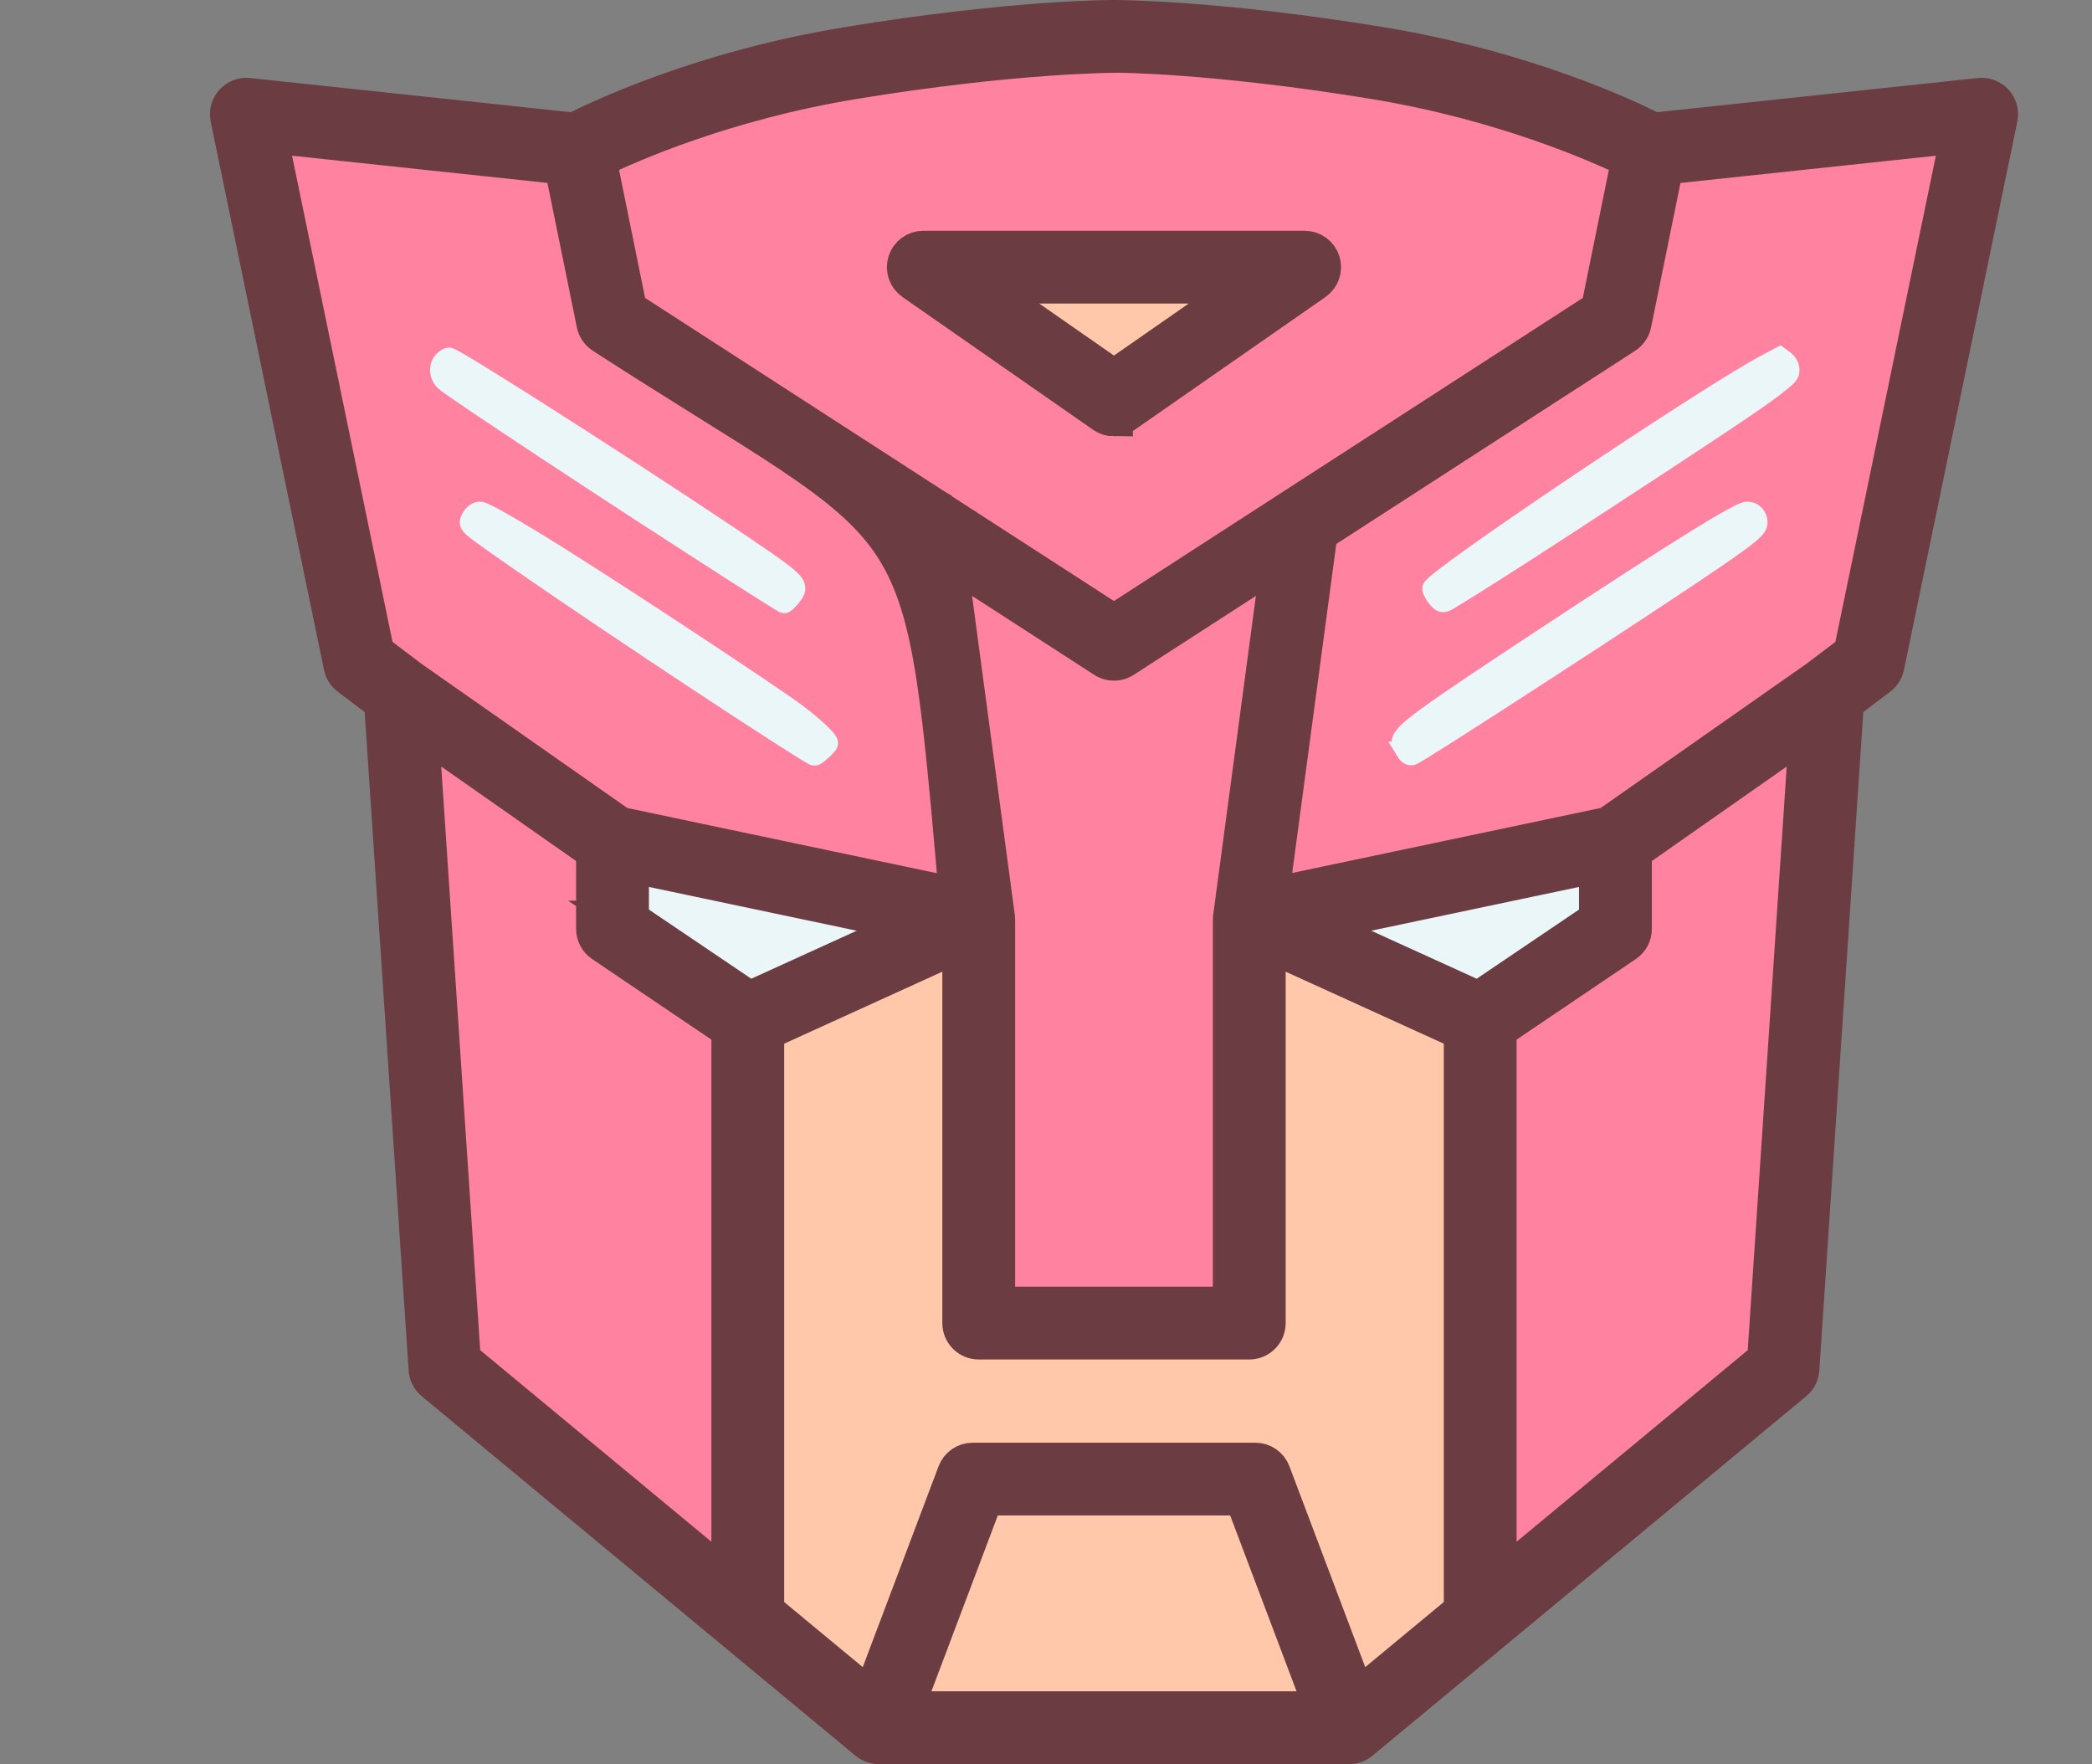 <?xml version="1.0" encoding="UTF-8" standalone="no"?>
<!-- Generator: Adobe Illustrator 17.1.0, SVG Export Plug-In . SVG Version: 6.00 Build 0)  -->

<svg
   xmlns:dc="http://purl.org/dc/elements/1.1/"
   xmlns:cc="http://creativecommons.org/ns#"
   xmlns:rdf="http://www.w3.org/1999/02/22-rdf-syntax-ns#"
   xmlns:svg="http://www.w3.org/2000/svg"
   xmlns="http://www.w3.org/2000/svg"
   xmlns:sodipodi="http://sodipodi.sourceforge.net/DTD/sodipodi-0.dtd"
   xmlns:inkscape="http://www.inkscape.org/namespaces/inkscape"
   version="1.1"
   id="Capa_1"
   x="0px"
   y="0px"
   viewBox="0 0 66.322 55.926"
   xml:space="preserve"
   inkscape:version="0.91 r"
   sodipodi:docname="genericity.svg"
   width="66.322"
   height="55.926"><rect x="0" y="0" width="66.322" height="55.926" fill="#808080" stroke="none"/><defs
     id="defs37" /><sodipodi:namedview
     pagecolor="#ffffff"
     bordercolor="#666666"
     borderopacity="1"
     objecttolerance="10"
     gridtolerance="10"
     guidetolerance="10"
     inkscape:pageopacity="0"
     inkscape:pageshadow="2"
     inkscape:window-width="1678"
     inkscape:window-height="1031"
     id="namedview35"
     showgrid="false"
     fit-margin-top="0"
     fit-margin-left="0"
     fit-margin-right="0"
     fit-margin-bottom="0"
     inkscape:zoom="18.63164"
     inkscape:cx="34.623138"
     inkscape:cy="14.764661"
     inkscape:window-x="0"
     inkscape:window-y="18"
     inkscape:window-maximized="0"
     inkscape:current-layer="Capa_1" /><path
     style="opacity:1;fill:#ff82a0;fill-opacity:1;fill-rule:evenodd;stroke:#ff82a0;stroke-width:0.93;stroke-linecap:butt;stroke-linejoin:miter;stroke-miterlimit:4;stroke-dasharray:none;stroke-dashoffset:0;stroke-opacity:1"
     d="m 18.79,46.306 -3.992,-3.311 -0.64,-9.479 c -0.352,-5.213 -0.625,-9.603 -0.607,-9.755 0.026,-0.218 0.564,0.095 2.576,1.501 l 2.543,1.777 0,1.319 c 0,1.565 -0.125,1.406 2.467,3.122 l 1.784,1.181 0,8.478 c 0,4.663 -0.031,8.478 -0.069,8.478 -0.038,0 -1.865,-1.49 -4.061,-3.311 z"
     id="path4659"
     inkscape:connector-curvature="0" /><path
     style="opacity:1;fill:#ebf6f9;fill-opacity:1;fill-rule:evenodd;stroke:#ebf6f9;stroke-width:0.53;stroke-linecap:butt;stroke-linejoin:bevel;stroke-miterlimit:4;stroke-dasharray:none;stroke-dashoffset:0;stroke-opacity:1"
     d="m 21.963,30.294 -1.776,-1.215 0,-0.737 c 0,-0.406 0.051,-0.734 0.114,-0.73 0.063,0.004 1.951,0.401 4.197,0.881 l 4.083,0.874 -0.743,0.316 c -0.409,0.174 -1.498,0.656 -2.42,1.071 l -1.677,0.755 -1.776,-1.215 z"
     id="path4661"
     inkscape:connector-curvature="0" /><path
     style="opacity:1;fill:#ffc8aa;fill-opacity:1;fill-rule:evenodd;stroke:#ffc8aa;stroke-width:0.53;stroke-linecap:butt;stroke-linejoin:bevel;stroke-miterlimit:4;stroke-dasharray:none;stroke-dashoffset:0;stroke-opacity:1"
     d="m 28.992,53.913 c 0,-0.058 0.525,-1.494 1.167,-3.19 l 1.167,-3.084 4.009,0.04 4.009,0.04 1.031,2.733 c 0.567,1.503 1.105,2.92 1.196,3.15 l 0.165,0.417 -6.372,0 c -3.505,0 -6.372,-0.048 -6.372,-0.106 z"
     id="path4665"
     inkscape:connector-curvature="0" /><path
     style="opacity:1;fill:#ff82a0;fill-opacity:1;fill-rule:evenodd;stroke:#ff82a0;stroke-width:1.23;stroke-linecap:butt;stroke-linejoin:miter;stroke-miterlimit:4;stroke-dasharray:none;stroke-dashoffset:0;stroke-opacity:1"
     d="m 47.67,41.233 0.006,-8.543 2.12,-1.431 2.12,-1.431 3.82e-4,-1.377 3.81e-4,-1.377 2.542,-1.772 c 2.274,-1.585 2.547,-1.737 2.587,-1.438 0.04,0.302 -1.137,18.612 -1.223,19.017 -0.02,0.094 -1.095,1.046 -2.389,2.115 -1.294,1.07 -3.122,2.583 -4.061,3.363 l -1.708,1.418 0.006,-8.543 z"
     id="path4667"
     inkscape:connector-curvature="0" /><path
     style="opacity:1;fill:#ebf6f9;fill-opacity:1;fill-rule:evenodd;stroke:#ebf6f9;stroke-width:0.53;stroke-linecap:butt;stroke-linejoin:bevel;stroke-miterlimit:4;stroke-dasharray:none;stroke-dashoffset:0;stroke-opacity:1"
     d="m 44.552,30.464 c -1.252,-0.568 -2.33,-1.052 -2.394,-1.074 -0.091,-0.032 3.293,-0.768 8.048,-1.75 0.317,-0.066 0.341,-0.018 0.338,0.668 l -0.004,0.739 -1.856,1.225 -1.856,1.225 -2.277,-1.033 z"
     id="path4669"
     inkscape:connector-curvature="0" /><path
     style="opacity:1;fill:#ff82a0;fill-opacity:1;fill-rule:evenodd;stroke:#ff82a0;stroke-width:0.53;stroke-linecap:butt;stroke-linejoin:bevel;stroke-miterlimit:4;stroke-dasharray:none;stroke-dashoffset:0;stroke-opacity:1"
     d="m 40.524,28.025 c -0.003,-0.106 0.317,-2.632 0.711,-5.613 l 0.716,-5.42 3.729,-2.408 c 2.051,-1.324 4.258,-2.745 4.904,-3.156 0.737,-0.47 1.223,-0.89 1.305,-1.128 0.071,-0.209 0.325,-1.387 0.564,-2.618 l 0.434,-2.238 0.462,-0.076 c 0.254,-0.042 1.829,-0.218 3.498,-0.391 1.67,-0.173 3.495,-0.366 4.057,-0.428 0.98,-0.109 1.018,-0.101 0.948,0.2 -0.04,0.172 -0.791,3.797 -1.67,8.055 -0.879,4.258 -1.681,7.822 -1.783,7.921 -0.314,0.304 -7.582,5.364 -7.705,5.364 -0.105,0 -9.012,1.859 -9.825,2.051 -0.216,0.051 -0.343,0.01 -0.346,-0.112 z m 7.236,-5.63 c 8.242,-5.382 8.253,-5.39 8.253,-5.761 0,-0.447 -0.267,-0.718 -0.707,-0.718 -0.192,0 -2.71,1.563 -5.738,3.562 -5.094,3.363 -5.396,3.587 -5.396,4.015 0,0.398 0.289,0.751 0.627,0.768 0.053,0.003 1.385,-0.837 2.96,-1.866 z m 1.825,-5.364 c 1.991,-1.307 4.456,-2.922 5.477,-3.59 1.021,-0.668 1.896,-1.338 1.944,-1.489 0.142,-0.446 -0.192,-0.895 -0.656,-0.884 -0.542,0.014 -11.169,7.082 -11.242,7.477 -0.057,0.307 0.372,0.862 0.667,0.862 0.104,0 1.818,-1.069 3.81,-2.376 z"
     id="path4671"
     inkscape:connector-curvature="0" /><path
     style="opacity:1;fill:#ff82a0;fill-opacity:1;fill-rule:evenodd;stroke:#ff82a0;stroke-width:0.53;stroke-linecap:butt;stroke-linejoin:bevel;stroke-miterlimit:4;stroke-dasharray:none;stroke-dashoffset:0;stroke-opacity:1"
     d="M 24.741,27.085 19.655,25.992 16.164,23.532 C 14.243,22.179 12.527,20.953 12.35,20.809 12.076,20.585 11.784,19.358 10.396,12.607 9.499,8.24 8.808,4.624 8.861,4.571 c 0.105,-0.105 8.523,0.732 8.745,0.87 0.074,0.046 0.355,1.175 0.624,2.508 0.269,1.334 0.551,2.506 0.627,2.606 0.075,0.099 2.318,1.59 4.984,3.313 2.666,1.723 4.847,3.172 4.847,3.22 0,0.139 1.357,10.245 1.437,10.706 0.048,0.273 0.009,0.411 -0.113,0.4 -0.102,-0.01 -2.474,-0.509 -5.272,-1.11 z m 1.524,-3.098 c 0.725,-0.587 0.492,-0.788 -5.239,-4.542 -3.367,-2.205 -5.53,-3.53 -5.765,-3.53 -0.422,0 -0.756,0.471 -0.622,0.879 0.076,0.232 10.901,7.471 11.173,7.471 0.061,0 0.266,-0.125 0.455,-0.278 z m -1.004,-4.818 c 0.254,-0.254 0.305,-0.639 0.122,-0.919 -0.211,-0.323 -10.788,-7.192 -11.074,-7.192 -0.632,0 -0.883,0.814 -0.385,1.246 0.555,0.482 10.719,7.103 10.904,7.103 0.107,0 0.302,-0.107 0.433,-0.239 z"
     id="path4673"
     inkscape:connector-curvature="0" /><path
     style="opacity:1;fill:#ff82a0;fill-opacity:1;fill-rule:evenodd;stroke:#ff82a0;stroke-width:0.53;stroke-linecap:butt;stroke-linejoin:bevel;stroke-miterlimit:4;stroke-dasharray:none;stroke-dashoffset:0;stroke-opacity:1"
     d="M 27.781,14.692 C 23.657,12.028 20.228,9.793 20.16,9.726 19.98,9.545 19.128,5.231 19.249,5.107 19.424,4.928 22.058,3.951 23.472,3.541 25.264,3.022 28.238,2.487 31.11,2.169 c 4.878,-0.541 11.248,0.009 16.075,1.388 1.782,0.509 4.129,1.421 4.211,1.636 0.109,0.284 -0.806,4.37 -1.027,4.582 C 50.175,9.963 36.083,19.105 35.545,19.393 35.331,19.508 33.787,18.573 27.781,14.692 Z m 10.954,-3.509 c 1.697,-1.183 3.135,-2.225 3.196,-2.315 0.21,-0.309 0.116,-0.836 -0.177,-0.994 -0.189,-0.101 -2.505,-0.157 -6.478,-0.157 -5.541,0 -6.213,0.026 -6.462,0.251 -0.457,0.413 -0.326,0.765 0.519,1.399 2.214,1.659 5.694,3.964 5.986,3.965 0.182,9.56e-4 1.719,-0.966 3.416,-2.149 z"
     id="path4675"
     inkscape:connector-curvature="0" /><path
     style="opacity:1;fill:#ffc8aa;fill-opacity:1;fill-rule:evenodd;stroke:#ffc8aa;stroke-width:1.33;stroke-linecap:butt;stroke-linejoin:miter;stroke-miterlimit:4;stroke-dasharray:none;stroke-dashoffset:0;stroke-opacity:1"
     d="m 33.515,10.547 -1.776,-1.236 1.823,-0.043 c 1.003,-0.023 2.615,-0.023 3.582,0 l 1.759,0.043 -1.645,1.139 c -0.905,0.626 -1.717,1.182 -1.806,1.236 -0.089,0.053 -0.96,-0.459 -1.937,-1.139 z"
     id="path4677"
     inkscape:connector-curvature="0" /><path
     style="opacity:1;fill:#ffc8aa;fill-opacity:1;fill-rule:evenodd;stroke:#ffc8aa;stroke-width:1.53;stroke-linecap:butt;stroke-linejoin:miter;stroke-miterlimit:4;stroke-dasharray:none;stroke-dashoffset:0;stroke-opacity:1"
     d="m 26.003,52.312 -1.546,-1.253 -0.01,-9.127 -0.01,-9.127 2.877,-1.309 c 1.582,-0.72 2.914,-1.309 2.96,-1.309 0.046,0 0.083,2.719 0.083,6.042 0,4.497 0.047,6.089 0.182,6.224 0.134,0.134 1.404,0.182 4.771,0.182 3.969,0 4.621,-0.032 4.827,-0.239 0.209,-0.209 0.239,-0.985 0.239,-6.224 0,-3.292 0.023,-5.986 0.051,-5.986 0.028,0 1.309,0.58 2.846,1.288 l 2.796,1.288 0.036,9.149 0.036,9.149 -1.439,1.177 c -0.791,0.647 -1.491,1.176 -1.554,1.176 -0.064,-3.04e-4 -0.686,-1.52 -1.382,-3.378 -0.733,-1.954 -1.395,-3.489 -1.573,-3.643 -0.278,-0.24 -0.743,-0.266 -4.891,-0.266 -3.428,0 -4.65,0.048 -4.844,0.19 -0.19,0.139 -2.078,4.831 -2.872,7.136 -0.022,0.063 -0.735,-0.449 -1.585,-1.139 z"
     id="path4663"
     inkscape:connector-curvature="0" /><path
     style="opacity:1;fill:#ff82a0;fill-opacity:1;fill-rule:evenodd;stroke:#ff82a0;stroke-width:1.23;stroke-linecap:butt;stroke-linejoin:miter;stroke-miterlimit:4;stroke-dasharray:none;stroke-dashoffset:0;stroke-opacity:1"
     d="m 31.727,35.157 0.003,-6.11 -0.71,-5.352 c -0.391,-2.944 -0.671,-5.392 -0.622,-5.44 0.048,-0.048 1.108,0.567 2.354,1.367 1.246,0.8 2.411,1.455 2.589,1.455 0.178,0 1.366,-0.679 2.639,-1.509 1.274,-0.83 2.331,-1.494 2.349,-1.475 0.018,0.018 -0.304,2.525 -0.716,5.57 l -0.75,5.536 -0.002,6.034 -0.002,6.034 -3.567,0 -3.567,0 0.003,-6.11 z"
     id="path4657"
     inkscape:connector-curvature="0" /><path
     d="m 42.773,55.326 -0.004,0 -14.905,0 c -0.021,-0.001 -0.043,-6.54e-4 -0.065,-0.003 -0.085,-0.009 -0.166,-0.038 -0.238,-0.084 -0.021,-0.014 -0.041,-0.029 -0.06,-0.044 L 13.753,43.802 c -0.117,-0.097 -0.189,-0.238 -0.199,-0.39 L 12.141,22.261 11.068,21.448 c -0.107,-0.081 -0.181,-0.198 -0.208,-0.329 L 7.267,3.733 c -0.036,-0.173 0.013,-0.353 0.132,-0.484 0.119,-0.131 0.293,-0.197 0.469,-0.179 l 10.341,1.102 c 0.744,-0.382 4.015,-1.956 8.673,-2.721 5.164,-0.848 8.304,-0.853 8.436,-0.851 0.123,0.002 3.272,0.004 8.434,0.851 4.657,0.765 7.928,2.339 8.672,2.721 l 10.342,-1.102 c 0.176,-0.018 0.35,0.048 0.469,0.179 0.119,0.131 0.168,0.311 0.132,0.484 L 59.773,21.118 c -0.027,0.131 -0.101,0.248 -0.208,0.329 l -1.074,0.813 -1.413,21.151 c -0.01,0.152 -0.082,0.292 -0.199,0.39 L 43.132,55.194 c -0.018,0.015 -0.037,0.03 -0.057,0.043 -0.074,0.048 -0.157,0.077 -0.245,0.086 -0.019,0.002 -0.038,0.003 -0.057,0.003 z m -14.112,-1.108 13.311,0 -2.557,-6.774 -8.197,0 z m 6.655,-7.881 4.482,0 c 0.23,0 0.437,0.143 0.518,0.358 l 2.701,7.155 3.355,-2.78 0,-18.369 -6.213,-2.829 0,12.073 c 0,0.306 -0.248,0.554 -0.554,0.554 l -8.577,0 c -0.306,0 -0.554,-0.248 -0.554,-0.554 l 0,-12.073 -6.213,2.829 0,18.369 3.355,2.78 2.701,-7.155 c 0.081,-0.216 0.288,-0.358 0.518,-0.358 l 4.481,0 z m -20.673,-3.236 8.51,7.052 0,-17.513 -4.045,-2.733 c -0.152,-0.103 -0.244,-0.275 -0.244,-0.459 l 0,-2.464 -5.558,-3.894 1.336,20.011 z m 32.836,-10.461 0,17.513 8.51,-7.052 1.337,-20.011 -5.558,3.894 0,2.464 c 0,0.184 -0.091,0.356 -0.244,0.459 l -4.045,2.733 z m -12.163,8.752 3.735,0 0,-12.234 c 0,-0.025 0.002,-0.049 0.005,-0.074 l 1.527,-11.403 -4.956,3.203 c -0.025,0.017 -0.052,0.032 -0.079,0.044 -0.074,0.034 -0.153,0.051 -0.231,0.051 l -0.001,0 c -0.078,0 -0.156,-0.016 -0.23,-0.05 -0.028,-0.013 -0.055,-0.028 -0.081,-0.046 L 30.05,17.681 31.577,29.084 c 0.003,0.025 0.005,0.049 0.005,0.074 l 0,12.234 3.735,0 z m -15.344,-12.238 3.788,2.559 5.311,-2.418 -9.099,-1.917 0,1.776 z m 21.589,0.141 5.311,2.418 3.787,-2.559 0,-1.776 z m 0.245,-12.404 -1.547,11.546 10.729,-2.26 6.64,-4.652 1.101,-0.834 3.397,-16.438 -9.351,0.997 -1.02,5.011 c -0.03,0.146 -0.117,0.274 -0.242,0.355 z m -22.163,9.286 10.729,2.26 C 29.216,15.471 29.575,17.375 19.118,10.615 c -0.125,-0.081 -0.212,-0.209 -0.242,-0.355 L 17.856,5.249 8.505,4.252 11.902,20.691 l 1.101,0.834 6.64,4.652 z m 10.006,-10.072 5.667,3.663 5.673,-3.668 c 8.29e-4,-4.17e-4 0.002,-0.001 0.003,-0.002 l 9.725,-6.286 0.97,-4.766 c -1.008,-0.488 -4.039,-1.831 -8.116,-2.501 -5.075,-0.833 -8.238,-0.85 -8.254,-0.837 l -2.75e-4,0 c -0.052,0 -3.208,0.008 -8.256,0.837 -4.087,0.671 -7.111,2.012 -8.117,2.5 l 0.97,4.766 9.719,6.282 c 0.005,0.004 0.011,0.007 0.016,0.01 z m 5.667,-2.872 c -0.11,0 -0.221,-0.033 -0.317,-0.099 L 28.954,8.924 c -0.199,-0.138 -0.284,-0.389 -0.212,-0.62 0.072,-0.231 0.286,-0.388 0.528,-0.388 l 12.092,0 c 0.242,0 0.456,0.157 0.528,0.388 0.073,0.231 -0.013,0.482 -0.212,0.62 l -6.046,4.208 c -0.095,0.066 -0.205,0.099 -0.316,0.099 z M 31.035,9.023 35.316,12.003 39.597,9.023 Z"
     id="path3"
     inkscape:connector-curvature="0"
     style="fill:#6b3c41;fill-opacity:1;stroke:#6b3c41;stroke-width:1.2;stroke-miterlimit:4;stroke-dasharray:none;stroke-opacity:1"
     sodipodi:nodetypes="ccccccccccccccccccccccccccccccccccccccssccccsssscccccsccccccscccccccccscccccsccccssccccsccccccccccccccccccccccccccccccccccccccccccsccccccccccssscccccccc" /><g
     id="g5"
     transform="translate(-6.914,-144.819)" /><g
     id="g7"
     transform="translate(-6.914,-144.819)" /><g
     id="g9"
     transform="translate(-6.914,-144.819)" /><g
     id="g11"
     transform="translate(-6.914,-144.819)" /><g
     id="g13"
     transform="translate(-6.914,-144.819)" /><g
     id="g15"
     transform="translate(-6.914,-144.819)" /><g
     id="g17"
     transform="translate(-6.914,-144.819)" /><g
     id="g19"
     transform="translate(-6.914,-144.819)" /><g
     id="g21"
     transform="translate(-6.914,-144.819)" /><g
     id="g23"
     transform="translate(-6.914,-144.819)" /><g
     id="g25"
     transform="translate(-6.914,-144.819)" /><g
     id="g27"
     transform="translate(-6.914,-144.819)" /><g
     id="g29"
     transform="translate(-6.914,-144.819)" /><g
     id="g31"
     transform="translate(-6.914,-144.819)" /><g
     id="g33"
     transform="translate(-6.914,-144.819)" /><path
     style="opacity:1;fill:#ebf6f9;fill-opacity:1;fill-rule:evenodd;stroke:#ebf6f9;stroke-width:0.643;stroke-linecap:butt;stroke-linejoin:miter;stroke-miterlimit:4;stroke-dasharray:none;stroke-dashoffset:0;stroke-opacity:1"
     d="M 25.606,23.834 C 23.512,22.534 17.819,18.739 15.58,17.15 14.958,16.709 14.871,16.629 14.902,16.528 c 0.054,-0.176 0.187,-0.304 0.316,-0.304 0.132,0 1.169,0.595 2.551,1.464 2.184,1.373 6.548,4.252 7.46,4.922 0.509,0.374 1.02,0.848 1.02,0.947 0,0.06 -0.365,0.396 -0.428,0.394 -0.015,-4.83e-4 -0.113,-0.053 -0.216,-0.118 z"
     id="path4679"
     inkscape:connector-curvature="0" /><path
     style="opacity:1;fill:#ebf6f9;fill-opacity:1;fill-rule:evenodd;stroke:#ebf6f9;stroke-width:0.643;stroke-linecap:butt;stroke-linejoin:miter;stroke-miterlimit:4;stroke-dasharray:none;stroke-dashoffset:0;stroke-opacity:1"
     d="m 23.405,18.205 c -3.672,-2.346 -9.04,-5.885 -9.299,-6.13 -0.183,-0.173 -0.202,-0.466 -0.04,-0.628 0.059,-0.059 0.133,-0.107 0.163,-0.107 0.207,0 7.559,4.724 10.053,6.46 0.835,0.581 0.982,0.732 0.911,0.933 -0.036,0.103 -0.288,0.392 -0.336,0.386 -0.017,-0.002 -0.67,-0.413 -1.453,-0.913 z"
     id="path4681"
     inkscape:connector-curvature="0" /><path
     style="opacity:1;fill:#ebf6f9;fill-opacity:1;fill-rule:evenodd;stroke:#ebf6f9;stroke-width:0.643;stroke-linecap:butt;stroke-linejoin:miter;stroke-miterlimit:4;stroke-dasharray:none;stroke-dashoffset:0;stroke-opacity:1"
     d="m 45.669,19.054 c -0.108,-0.087 -0.258,-0.316 -0.258,-0.392 0,-0.266 8.66,-6.085 10.558,-7.095 l 0.454,-0.241 0.143,0.106 c 0.09,0.067 0.149,0.168 0.159,0.271 0.015,0.151 -0.025,0.198 -0.483,0.553 -0.57,0.442 -2.017,1.405 -6.645,4.424 -1.496,0.975 -2.942,1.895 -3.654,2.324 -0.156,0.094 -0.208,0.103 -0.274,0.05 z"
     id="path4683"
     inkscape:connector-curvature="0" /><path
     style="opacity:1;fill:#ebf6f9;fill-opacity:1;fill-rule:evenodd;stroke:#ebf6f9;stroke-width:0.643;stroke-linecap:butt;stroke-linejoin:miter;stroke-miterlimit:4;stroke-dasharray:none;stroke-dashoffset:0;stroke-opacity:1"
     d="m 44.555,23.784 c -0.06,-0.099 -0.11,-0.217 -0.11,-0.262 -6.83e-4,-0.279 0.65,-0.752 4.696,-3.417 4.082,-2.688 6.005,-3.881 6.257,-3.881 0.174,0 0.317,0.152 0.317,0.335 0,0.181 -0.219,0.367 -1.352,1.146 -1.94,1.333 -9.41,6.183 -9.6,6.233 -0.07,0.018 -0.132,-0.027 -0.209,-0.154 z"
     id="path4685"
     inkscape:connector-curvature="0" /></svg>